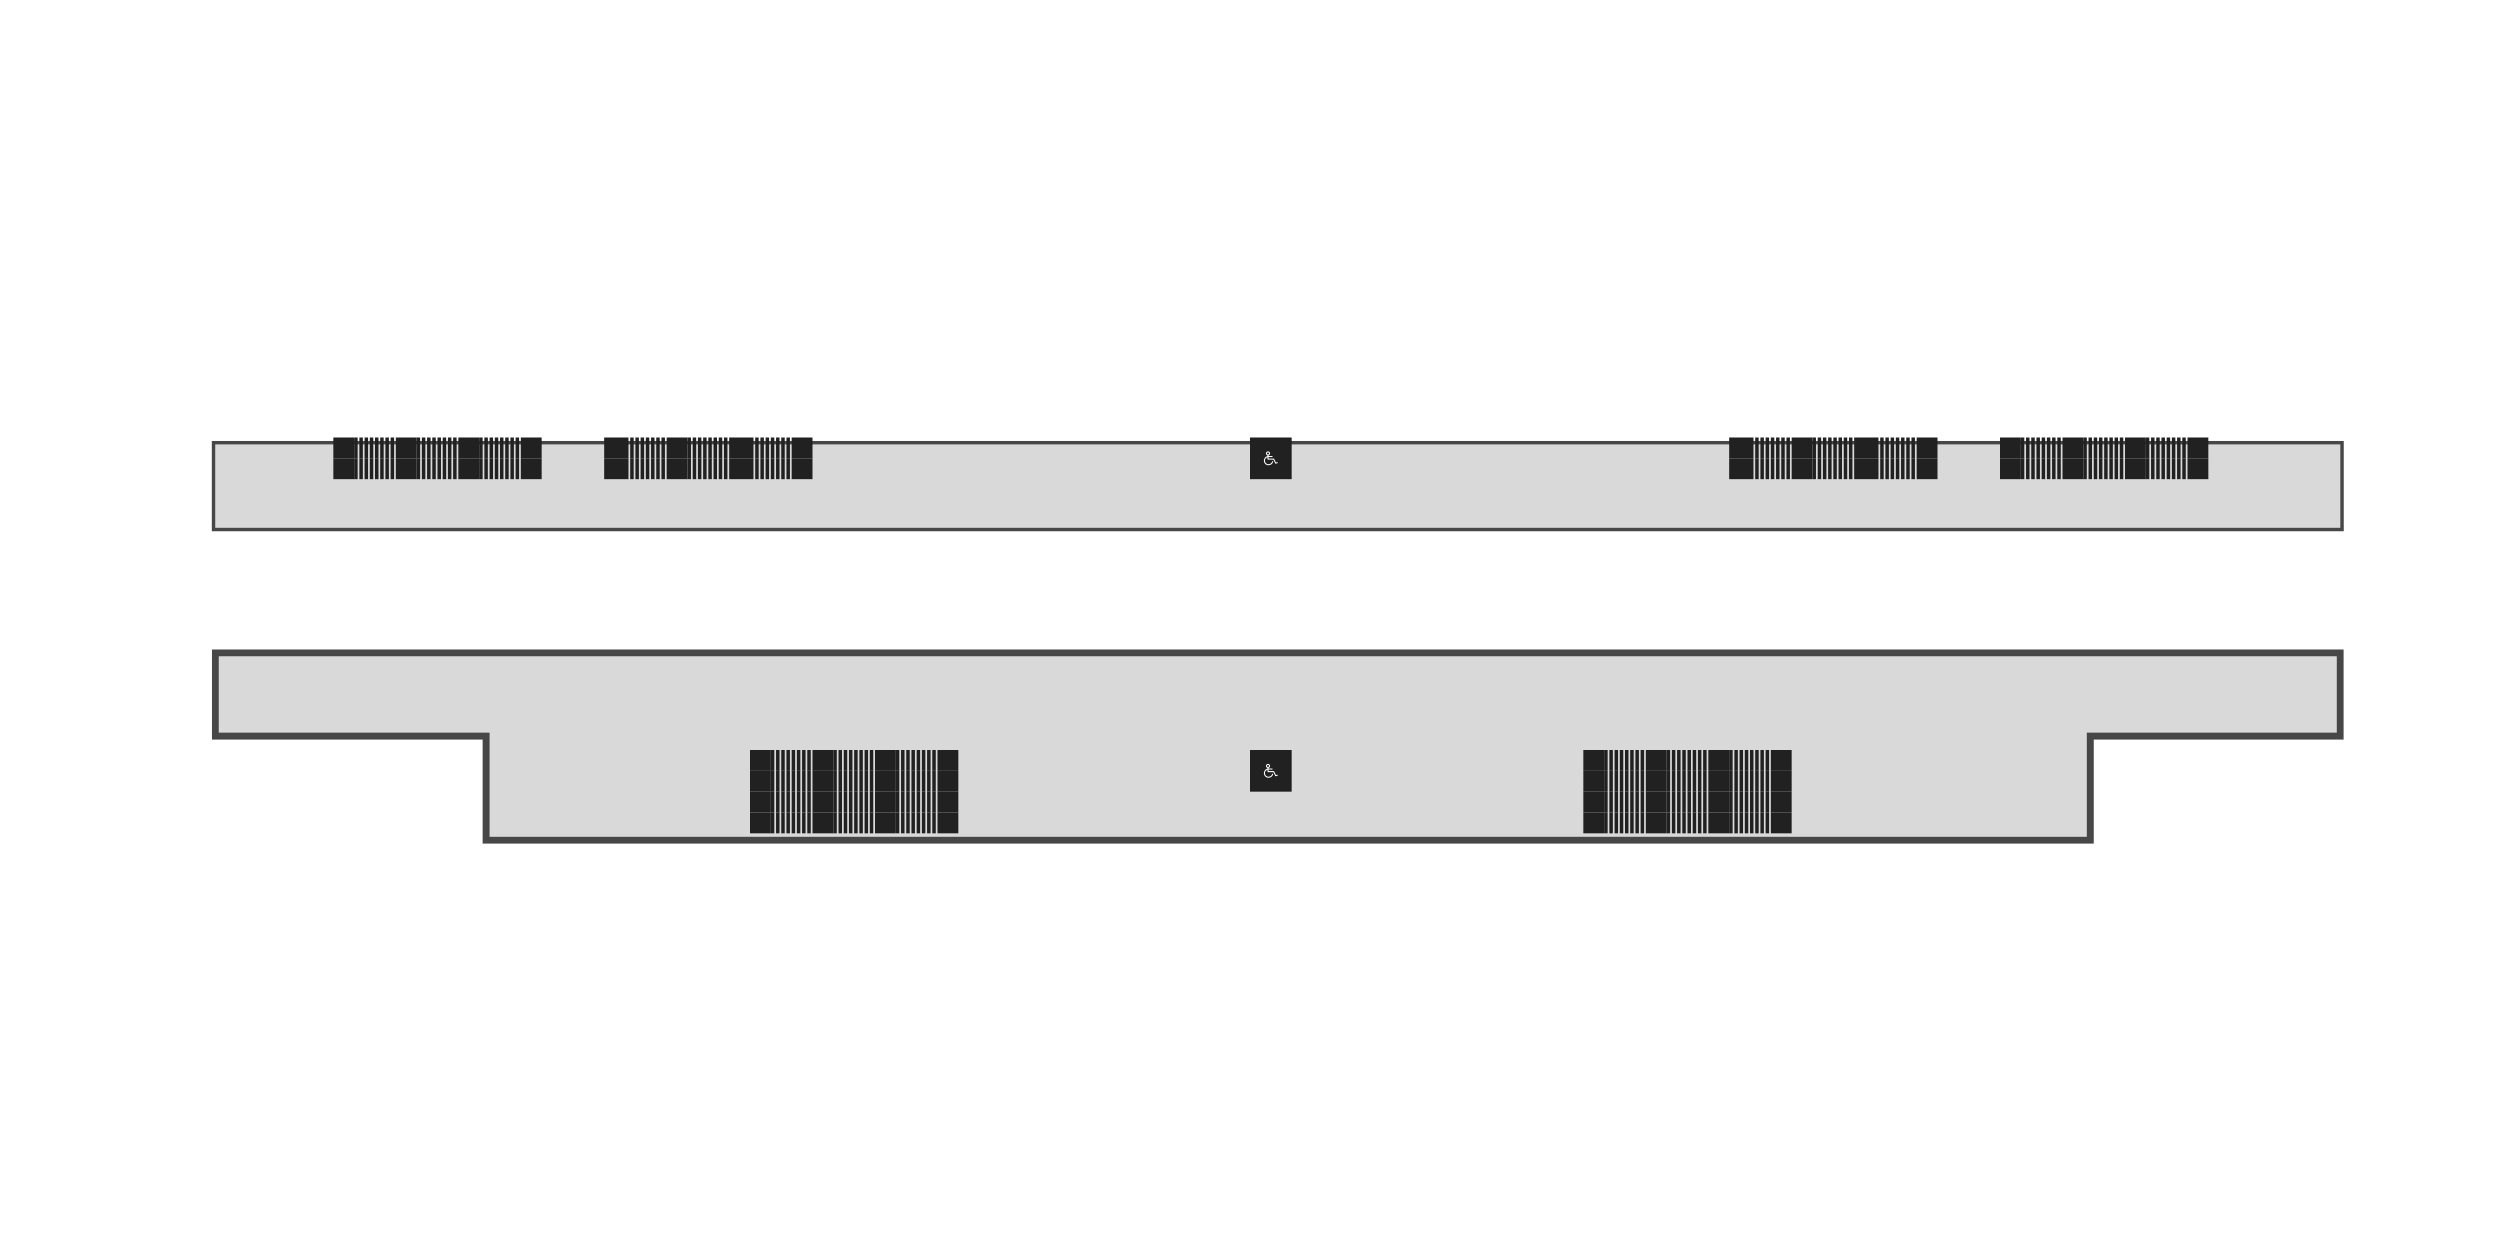 <svg width="2880" height="1440" viewBox="0 0 2880 1440" fill="none" xmlns="http://www.w3.org/2000/svg">
<g filter="url(#filter0_d_1119_25499)">
<rect x="240" y="504" width="2448" height="96" fill="#D9D9D9"/>
<rect x="238" y="502" width="2452" height="100" stroke="#474747" stroke-width="4"/>
</g>
<g filter="url(#filter1_d_1119_25499)">
<mask id="path-3-outside-1_1119_25499" maskUnits="userSpaceOnUse" x="236" y="740" width="2456" height="224" fill="black">
<rect fill="white" x="236" y="740" width="2456" height="224"/>
<path fill-rule="evenodd" clip-rule="evenodd" d="M2688 744H240V840H552V960H2400V840H2688V744Z"/>
</mask>
<path fill-rule="evenodd" clip-rule="evenodd" d="M2688 744H240V840H552V960H2400V840H2688V744Z" fill="#D9D9D9"/>
<path d="M240 744V740H236V744H240ZM2688 744H2692V740H2688V744ZM240 840H236V844H240V840ZM552 840H556V836H552V840ZM552 960H548V964H552V960ZM2400 960V964H2404V960H2400ZM2400 840V836H2396V840H2400ZM2688 840V844H2692V840H2688ZM240 748H2688V740H240V748ZM244 840V744H236V840H244ZM552 836H240V844H552V836ZM556 960V840H548V960H556ZM2400 956H552V964H2400V956ZM2396 840V960H2404V840H2396ZM2688 836H2400V844H2688V836ZM2684 744V840H2692V744H2684Z" fill="#474747" mask="url(#path-3-outside-1_1119_25499)"/>
</g>
<rect width="24" height="4" transform="matrix(-3.0598e-07 1 1 3.0598e-07 864 504)" fill="#212121"/>
<rect width="24" height="4" transform="matrix(-3.0598e-07 1 1 3.0598e-07 870 504)" fill="#212121"/>
<rect width="24" height="4" transform="matrix(-3.0598e-07 1 1 3.0598e-07 876 504)" fill="#212121"/>
<rect width="24" height="4" transform="matrix(-3.0598e-07 1 1 3.0598e-07 882 504)" fill="#212121"/>
<rect width="24" height="4" transform="matrix(-3.0598e-07 1 1 3.0598e-07 888 504)" fill="#212121"/>
<rect width="24" height="4" transform="matrix(-3.0598e-07 1 1 3.0598e-07 894 504)" fill="#212121"/>
<rect width="24" height="4" transform="matrix(-3.0598e-07 1 1 3.0598e-07 900 504)" fill="#212121"/>
<rect width="24" height="4" transform="matrix(-3.0598e-07 1 1 3.0598e-07 906 504)" fill="#212121"/>
<rect x="912" y="528" width="24" height="24" transform="rotate(-90 912 528)" fill="#212121"/>
<rect width="24" height="4" transform="matrix(-3.0598e-07 1 1 3.0598e-07 792 504)" fill="#212121"/>
<rect width="24" height="4" transform="matrix(-3.0598e-07 1 1 3.0598e-07 798 504)" fill="#212121"/>
<rect width="24" height="4" transform="matrix(-3.0598e-07 1 1 3.0598e-07 804 504)" fill="#212121"/>
<rect width="24" height="4" transform="matrix(-3.0598e-07 1 1 3.0598e-07 810 504)" fill="#212121"/>
<rect width="24" height="4" transform="matrix(-3.0598e-07 1 1 3.0598e-07 816 504)" fill="#212121"/>
<rect width="24" height="4" transform="matrix(-3.0598e-07 1 1 3.0598e-07 822 504)" fill="#212121"/>
<rect width="24" height="4" transform="matrix(-3.0598e-07 1 1 3.0598e-07 828 504)" fill="#212121"/>
<rect width="24" height="4" transform="matrix(-3.0598e-07 1 1 3.0598e-07 834 504)" fill="#212121"/>
<rect x="840" y="528" width="24" height="24" transform="rotate(-90 840 528)" fill="#212121"/>
<rect width="24" height="4" transform="matrix(-3.0598e-07 1 1 3.0598e-07 720 504)" fill="#212121"/>
<rect width="24" height="4" transform="matrix(-3.0598e-07 1 1 3.0598e-07 726 504)" fill="#212121"/>
<rect width="24" height="4" transform="matrix(-3.0598e-07 1 1 3.0598e-07 732 504)" fill="#212121"/>
<rect width="24" height="4" transform="matrix(-3.0598e-07 1 1 3.0598e-07 738 504)" fill="#212121"/>
<rect width="24" height="4" transform="matrix(-3.0598e-07 1 1 3.0598e-07 744 504)" fill="#212121"/>
<rect width="24" height="4" transform="matrix(-3.0598e-07 1 1 3.0598e-07 750 504)" fill="#212121"/>
<rect width="24" height="4" transform="matrix(-3.0598e-07 1 1 3.0598e-07 756 504)" fill="#212121"/>
<rect width="24" height="4" transform="matrix(-3.0598e-07 1 1 3.0598e-07 762 504)" fill="#212121"/>
<rect x="768" y="528" width="24" height="24" transform="rotate(-90 768 528)" fill="#212121"/>
<rect x="720" y="528" width="24" height="24" transform="rotate(-180 720 528)" fill="#212121"/>
<rect width="24" height="4" transform="matrix(-3.0598e-07 1 1 3.0598e-07 1032 864)" fill="#212121"/>
<rect width="24" height="4" transform="matrix(-3.0598e-07 1 1 3.0598e-07 1038 864)" fill="#212121"/>
<rect width="24" height="4" transform="matrix(-3.0598e-07 1 1 3.0598e-07 1044 864)" fill="#212121"/>
<rect width="24" height="4" transform="matrix(-3.0598e-07 1 1 3.0598e-07 1050 864)" fill="#212121"/>
<rect width="24" height="4" transform="matrix(-3.0598e-07 1 1 3.0598e-07 1056 864)" fill="#212121"/>
<rect width="24" height="4" transform="matrix(-3.0598e-07 1 1 3.0598e-07 1062 864)" fill="#212121"/>
<rect width="24" height="4" transform="matrix(-3.0598e-07 1 1 3.0598e-07 1068 864)" fill="#212121"/>
<rect width="24" height="4" transform="matrix(-3.0598e-07 1 1 3.0598e-07 1074 864)" fill="#212121"/>
<rect x="1080" y="888" width="24" height="24" transform="rotate(-90 1080 888)" fill="#212121"/>
<rect width="24" height="4" transform="matrix(-3.0598e-07 1 1 3.0598e-07 960 864)" fill="#212121"/>
<rect width="24" height="4" transform="matrix(-3.0598e-07 1 1 3.0598e-07 966 864)" fill="#212121"/>
<rect width="24" height="4" transform="matrix(-3.0598e-07 1 1 3.0598e-07 972 864)" fill="#212121"/>
<rect width="24" height="4" transform="matrix(-3.0598e-07 1 1 3.0598e-07 978 864)" fill="#212121"/>
<rect width="24" height="4" transform="matrix(-3.0598e-07 1 1 3.0598e-07 984 864)" fill="#212121"/>
<rect width="24" height="4" transform="matrix(-3.0598e-07 1 1 3.0598e-07 990 864)" fill="#212121"/>
<rect width="24" height="4" transform="matrix(-3.0598e-07 1 1 3.0598e-07 996 864)" fill="#212121"/>
<rect width="24" height="4" transform="matrix(-3.0598e-07 1 1 3.0598e-07 1002 864)" fill="#212121"/>
<rect x="1008" y="888" width="24" height="24" transform="rotate(-90 1008 888)" fill="#212121"/>
<rect width="24" height="4" transform="matrix(-3.0598e-07 1 1 3.0598e-07 888 864)" fill="#212121"/>
<rect width="24" height="4" transform="matrix(-3.0598e-07 1 1 3.0598e-07 894 864)" fill="#212121"/>
<rect width="24" height="4" transform="matrix(-3.0598e-07 1 1 3.0598e-07 900 864)" fill="#212121"/>
<rect width="24" height="4" transform="matrix(-3.0598e-07 1 1 3.0598e-07 906 864)" fill="#212121"/>
<rect width="24" height="4" transform="matrix(-3.0598e-07 1 1 3.0598e-07 912 864)" fill="#212121"/>
<rect width="24" height="4" transform="matrix(-3.0598e-07 1 1 3.0598e-07 918 864)" fill="#212121"/>
<rect width="24" height="4" transform="matrix(-3.0598e-07 1 1 3.0598e-07 924 864)" fill="#212121"/>
<rect width="24" height="4" transform="matrix(-3.0598e-07 1 1 3.0598e-07 930 864)" fill="#212121"/>
<rect x="936" y="888" width="24" height="24" transform="rotate(-90 936 888)" fill="#212121"/>
<rect x="888" y="888" width="24" height="24" transform="rotate(-180 888 888)" fill="#212121"/>
<rect width="24" height="4" transform="matrix(-3.0598e-07 1 1 3.0598e-07 1992 864)" fill="#212121"/>
<rect width="24" height="4" transform="matrix(-3.0598e-07 1 1 3.0598e-07 1998 864)" fill="#212121"/>
<rect width="24" height="4" transform="matrix(-3.0598e-07 1 1 3.0598e-07 2004 864)" fill="#212121"/>
<rect width="24" height="4" transform="matrix(-3.0598e-07 1 1 3.0598e-07 2010 864)" fill="#212121"/>
<rect width="24" height="4" transform="matrix(-3.0598e-07 1 1 3.0598e-07 2016 864)" fill="#212121"/>
<rect width="24" height="4" transform="matrix(-3.0598e-07 1 1 3.0598e-07 2022 864)" fill="#212121"/>
<rect width="24" height="4" transform="matrix(-3.0598e-07 1 1 3.0598e-07 2028 864)" fill="#212121"/>
<rect width="24" height="4" transform="matrix(-3.0598e-07 1 1 3.0598e-07 2034 864)" fill="#212121"/>
<rect x="2040" y="888" width="24" height="24" transform="rotate(-90 2040 888)" fill="#212121"/>
<rect width="24" height="4" transform="matrix(-3.0598e-07 1 1 3.0598e-07 1920 864)" fill="#212121"/>
<rect width="24" height="4" transform="matrix(-3.0598e-07 1 1 3.0598e-07 1926 864)" fill="#212121"/>
<rect width="24" height="4" transform="matrix(-3.0598e-07 1 1 3.0598e-07 1932 864)" fill="#212121"/>
<rect width="24" height="4" transform="matrix(-3.0598e-07 1 1 3.0598e-07 1938 864)" fill="#212121"/>
<rect width="24" height="4" transform="matrix(-3.0598e-07 1 1 3.0598e-07 1944 864)" fill="#212121"/>
<rect width="24" height="4" transform="matrix(-3.0598e-07 1 1 3.0598e-07 1950 864)" fill="#212121"/>
<rect width="24" height="4" transform="matrix(-3.0598e-07 1 1 3.0598e-07 1956 864)" fill="#212121"/>
<rect width="24" height="4" transform="matrix(-3.0598e-07 1 1 3.0598e-07 1962 864)" fill="#212121"/>
<rect x="1968" y="888" width="24" height="24" transform="rotate(-90 1968 888)" fill="#212121"/>
<rect width="24" height="4" transform="matrix(-3.0598e-07 1 1 3.0598e-07 1848 864)" fill="#212121"/>
<rect width="24" height="4" transform="matrix(-3.0598e-07 1 1 3.0598e-07 1854 864)" fill="#212121"/>
<rect width="24" height="4" transform="matrix(-3.0598e-07 1 1 3.0598e-07 1860 864)" fill="#212121"/>
<rect width="24" height="4" transform="matrix(-3.0598e-07 1 1 3.0598e-07 1866 864)" fill="#212121"/>
<rect width="24" height="4" transform="matrix(-3.0598e-07 1 1 3.0598e-07 1872 864)" fill="#212121"/>
<rect width="24" height="4" transform="matrix(-3.0598e-07 1 1 3.0598e-07 1878 864)" fill="#212121"/>
<rect width="24" height="4" transform="matrix(-3.0598e-07 1 1 3.0598e-07 1884 864)" fill="#212121"/>
<rect width="24" height="4" transform="matrix(-3.0598e-07 1 1 3.0598e-07 1890 864)" fill="#212121"/>
<rect x="1896" y="888" width="24" height="24" transform="rotate(-90 1896 888)" fill="#212121"/>
<rect x="1848" y="888" width="24" height="24" transform="rotate(-180 1848 888)" fill="#212121"/>
<rect width="24" height="4" transform="matrix(-3.0598e-07 1 1 3.0598e-07 1032 912)" fill="#212121"/>
<rect width="24" height="4" transform="matrix(-3.0598e-07 1 1 3.0598e-07 1038 912)" fill="#212121"/>
<rect width="24" height="4" transform="matrix(-3.0598e-07 1 1 3.0598e-07 1044 912)" fill="#212121"/>
<rect width="24" height="4" transform="matrix(-3.0598e-07 1 1 3.0598e-07 1050 912)" fill="#212121"/>
<rect width="24" height="4" transform="matrix(-3.0598e-07 1 1 3.0598e-07 1056 912)" fill="#212121"/>
<rect width="24" height="4" transform="matrix(-3.0598e-07 1 1 3.0598e-07 1062 912)" fill="#212121"/>
<rect width="24" height="4" transform="matrix(-3.0598e-07 1 1 3.0598e-07 1068 912)" fill="#212121"/>
<rect width="24" height="4" transform="matrix(-3.0598e-07 1 1 3.0598e-07 1074 912)" fill="#212121"/>
<rect x="1080" y="936" width="24" height="24" transform="rotate(-90 1080 936)" fill="#212121"/>
<rect width="24" height="4" transform="matrix(-3.0598e-07 1 1 3.0598e-07 960 912)" fill="#212121"/>
<rect width="24" height="4" transform="matrix(-3.0598e-07 1 1 3.0598e-07 966 912)" fill="#212121"/>
<rect width="24" height="4" transform="matrix(-3.0598e-07 1 1 3.0598e-07 972 912)" fill="#212121"/>
<rect width="24" height="4" transform="matrix(-3.0598e-07 1 1 3.0598e-07 978 912)" fill="#212121"/>
<rect width="24" height="4" transform="matrix(-3.0598e-07 1 1 3.0598e-07 984 912)" fill="#212121"/>
<rect width="24" height="4" transform="matrix(-3.0598e-07 1 1 3.0598e-07 990 912)" fill="#212121"/>
<rect width="24" height="4" transform="matrix(-3.0598e-07 1 1 3.0598e-07 996 912)" fill="#212121"/>
<rect width="24" height="4" transform="matrix(-3.0598e-07 1 1 3.0598e-07 1002 912)" fill="#212121"/>
<rect x="1008" y="936" width="24" height="24" transform="rotate(-90 1008 936)" fill="#212121"/>
<rect width="24" height="4" transform="matrix(-3.0598e-07 1 1 3.0598e-07 888 912)" fill="#212121"/>
<rect width="24" height="4" transform="matrix(-3.0598e-07 1 1 3.0598e-07 894 912)" fill="#212121"/>
<rect width="24" height="4" transform="matrix(-3.0598e-07 1 1 3.0598e-07 900 912)" fill="#212121"/>
<rect width="24" height="4" transform="matrix(-3.0598e-07 1 1 3.0598e-07 906 912)" fill="#212121"/>
<rect width="24" height="4" transform="matrix(-3.0598e-07 1 1 3.0598e-07 912 912)" fill="#212121"/>
<rect width="24" height="4" transform="matrix(-3.0598e-07 1 1 3.0598e-07 918 912)" fill="#212121"/>
<rect width="24" height="4" transform="matrix(-3.0598e-07 1 1 3.0598e-07 924 912)" fill="#212121"/>
<rect width="24" height="4" transform="matrix(-3.0598e-07 1 1 3.0598e-07 930 912)" fill="#212121"/>
<rect x="936" y="936" width="24" height="24" transform="rotate(-90 936 936)" fill="#212121"/>
<rect x="888" y="936" width="24" height="24" transform="rotate(-180 888 936)" fill="#212121"/>
<rect width="24" height="4" transform="matrix(-3.0598e-07 1 1 3.0598e-07 1992 912)" fill="#212121"/>
<rect width="24" height="4" transform="matrix(-3.0598e-07 1 1 3.0598e-07 1998 912)" fill="#212121"/>
<rect width="24" height="4" transform="matrix(-3.0598e-07 1 1 3.0598e-07 2004 912)" fill="#212121"/>
<rect width="24" height="4" transform="matrix(-3.0598e-07 1 1 3.0598e-07 2010 912)" fill="#212121"/>
<rect width="24" height="4" transform="matrix(-3.0598e-07 1 1 3.0598e-07 2016 912)" fill="#212121"/>
<rect width="24" height="4" transform="matrix(-3.0598e-07 1 1 3.0598e-07 2022 912)" fill="#212121"/>
<rect width="24" height="4" transform="matrix(-3.0598e-07 1 1 3.0598e-07 2028 912)" fill="#212121"/>
<rect width="24" height="4" transform="matrix(-3.0598e-07 1 1 3.0598e-07 2034 912)" fill="#212121"/>
<rect x="2040" y="936" width="24" height="24" transform="rotate(-90 2040 936)" fill="#212121"/>
<rect width="24" height="4" transform="matrix(-3.0598e-07 1 1 3.0598e-07 1920 912)" fill="#212121"/>
<rect width="24" height="4" transform="matrix(-3.0598e-07 1 1 3.0598e-07 1926 912)" fill="#212121"/>
<rect width="24" height="4" transform="matrix(-3.0598e-07 1 1 3.0598e-07 1932 912)" fill="#212121"/>
<rect width="24" height="4" transform="matrix(-3.0598e-07 1 1 3.0598e-07 1938 912)" fill="#212121"/>
<rect width="24" height="4" transform="matrix(-3.0598e-07 1 1 3.0598e-07 1944 912)" fill="#212121"/>
<rect width="24" height="4" transform="matrix(-3.0598e-07 1 1 3.0598e-07 1950 912)" fill="#212121"/>
<rect width="24" height="4" transform="matrix(-3.0598e-07 1 1 3.0598e-07 1956 912)" fill="#212121"/>
<rect width="24" height="4" transform="matrix(-3.0598e-07 1 1 3.0598e-07 1962 912)" fill="#212121"/>
<rect x="1968" y="936" width="24" height="24" transform="rotate(-90 1968 936)" fill="#212121"/>
<rect width="24" height="4" transform="matrix(-3.0598e-07 1 1 3.0598e-07 1848 912)" fill="#212121"/>
<rect width="24" height="4" transform="matrix(-3.0598e-07 1 1 3.0598e-07 1854 912)" fill="#212121"/>
<rect width="24" height="4" transform="matrix(-3.0598e-07 1 1 3.0598e-07 1860 912)" fill="#212121"/>
<rect width="24" height="4" transform="matrix(-3.0598e-07 1 1 3.0598e-07 1866 912)" fill="#212121"/>
<rect width="24" height="4" transform="matrix(-3.0598e-07 1 1 3.0598e-07 1872 912)" fill="#212121"/>
<rect width="24" height="4" transform="matrix(-3.0598e-07 1 1 3.0598e-07 1878 912)" fill="#212121"/>
<rect width="24" height="4" transform="matrix(-3.0598e-07 1 1 3.0598e-07 1884 912)" fill="#212121"/>
<rect width="24" height="4" transform="matrix(-3.0598e-07 1 1 3.0598e-07 1890 912)" fill="#212121"/>
<rect x="1896" y="936" width="24" height="24" transform="rotate(-90 1896 936)" fill="#212121"/>
<rect x="1848" y="936" width="24" height="24" transform="rotate(-180 1848 936)" fill="#212121"/>
<rect width="24" height="4" transform="matrix(-3.0598e-07 1 1 3.0598e-07 552 504)" fill="#212121"/>
<rect width="24" height="4" transform="matrix(-3.0598e-07 1 1 3.0598e-07 558 504)" fill="#212121"/>
<rect width="24" height="4" transform="matrix(-3.0598e-07 1 1 3.0598e-07 564 504)" fill="#212121"/>
<rect width="24" height="4" transform="matrix(-3.0598e-07 1 1 3.0598e-07 570 504)" fill="#212121"/>
<rect width="24" height="4" transform="matrix(-3.0598e-07 1 1 3.0598e-07 576 504)" fill="#212121"/>
<rect width="24" height="4" transform="matrix(-3.0598e-07 1 1 3.0598e-07 582 504)" fill="#212121"/>
<rect width="24" height="4" transform="matrix(-3.0598e-07 1 1 3.0598e-07 588 504)" fill="#212121"/>
<rect width="24" height="4" transform="matrix(-3.0598e-07 1 1 3.0598e-07 594 504)" fill="#212121"/>
<rect x="600" y="528" width="24" height="24" transform="rotate(-90 600 528)" fill="#212121"/>
<rect width="24" height="4" transform="matrix(-3.0598e-07 1 1 3.0598e-07 480 504)" fill="#212121"/>
<rect width="24" height="4" transform="matrix(-3.0598e-07 1 1 3.0598e-07 486 504)" fill="#212121"/>
<rect width="24" height="4" transform="matrix(-3.0598e-07 1 1 3.0598e-07 492 504)" fill="#212121"/>
<rect width="24" height="4" transform="matrix(-3.0598e-07 1 1 3.0598e-07 498 504)" fill="#212121"/>
<rect width="24" height="4" transform="matrix(-3.0598e-07 1 1 3.0598e-07 504 504)" fill="#212121"/>
<rect width="24" height="4" transform="matrix(-3.0598e-07 1 1 3.0598e-07 510 504)" fill="#212121"/>
<rect width="24" height="4" transform="matrix(-3.0598e-07 1 1 3.0598e-07 516 504)" fill="#212121"/>
<rect width="24" height="4" transform="matrix(-3.0598e-07 1 1 3.0598e-07 522 504)" fill="#212121"/>
<rect x="528" y="528" width="24" height="24" transform="rotate(-90 528 528)" fill="#212121"/>
<rect width="24" height="4" transform="matrix(-3.0598e-07 1 1 3.0598e-07 408 504)" fill="#212121"/>
<rect width="24" height="4" transform="matrix(-3.0598e-07 1 1 3.0598e-07 414 504)" fill="#212121"/>
<rect width="24" height="4" transform="matrix(-3.0598e-07 1 1 3.0598e-07 420 504)" fill="#212121"/>
<rect width="24" height="4" transform="matrix(-3.0598e-07 1 1 3.0598e-07 426 504)" fill="#212121"/>
<rect width="24" height="4" transform="matrix(-3.0598e-07 1 1 3.0598e-07 432 504)" fill="#212121"/>
<rect width="24" height="4" transform="matrix(-3.0598e-07 1 1 3.0598e-07 438 504)" fill="#212121"/>
<rect width="24" height="4" transform="matrix(-3.0598e-07 1 1 3.0598e-07 444 504)" fill="#212121"/>
<rect width="24" height="4" transform="matrix(-3.0598e-07 1 1 3.0598e-07 450 504)" fill="#212121"/>
<rect x="456" y="528" width="24" height="24" transform="rotate(-90 456 528)" fill="#212121"/>
<rect x="408" y="528" width="24" height="24" transform="rotate(-180 408 528)" fill="#212121"/>
<rect width="24" height="4" transform="matrix(-3.0598e-07 1 1 3.0598e-07 2160 504)" fill="#212121"/>
<rect width="24" height="4" transform="matrix(-3.0598e-07 1 1 3.0598e-07 2166 504)" fill="#212121"/>
<rect width="24" height="4" transform="matrix(-3.0598e-07 1 1 3.0598e-07 2172 504)" fill="#212121"/>
<rect width="24" height="4" transform="matrix(-3.0598e-07 1 1 3.0598e-07 2178 504)" fill="#212121"/>
<rect width="24" height="4" transform="matrix(-3.0598e-07 1 1 3.0598e-07 2184 504)" fill="#212121"/>
<rect width="24" height="4" transform="matrix(-3.0598e-07 1 1 3.0598e-07 2190 504)" fill="#212121"/>
<rect width="24" height="4" transform="matrix(-3.0598e-07 1 1 3.0598e-07 2196 504)" fill="#212121"/>
<rect width="24" height="4" transform="matrix(-3.0598e-07 1 1 3.0598e-07 2202 504)" fill="#212121"/>
<rect x="2208" y="528" width="24" height="24" transform="rotate(-90 2208 528)" fill="#212121"/>
<rect width="24" height="4" transform="matrix(-3.0598e-07 1 1 3.0598e-07 2088 504)" fill="#212121"/>
<rect width="24" height="4" transform="matrix(-3.0598e-07 1 1 3.0598e-07 2094 504)" fill="#212121"/>
<rect width="24" height="4" transform="matrix(-3.0598e-07 1 1 3.0598e-07 2100 504)" fill="#212121"/>
<rect width="24" height="4" transform="matrix(-3.0598e-07 1 1 3.0598e-07 2106 504)" fill="#212121"/>
<rect width="24" height="4" transform="matrix(-3.0598e-07 1 1 3.0598e-07 2112 504)" fill="#212121"/>
<rect width="24" height="4" transform="matrix(-3.0598e-07 1 1 3.0598e-07 2118 504)" fill="#212121"/>
<rect width="24" height="4" transform="matrix(-3.0598e-07 1 1 3.0598e-07 2124 504)" fill="#212121"/>
<rect width="24" height="4" transform="matrix(-3.0598e-07 1 1 3.0598e-07 2130 504)" fill="#212121"/>
<rect x="2136" y="528" width="24" height="24" transform="rotate(-90 2136 528)" fill="#212121"/>
<rect width="24" height="4" transform="matrix(-3.0598e-07 1 1 3.0598e-07 2016 504)" fill="#212121"/>
<rect width="24" height="4" transform="matrix(-3.0598e-07 1 1 3.0598e-07 2022 504)" fill="#212121"/>
<rect width="24" height="4" transform="matrix(-3.0598e-07 1 1 3.0598e-07 2028 504)" fill="#212121"/>
<rect width="24" height="4" transform="matrix(-3.0598e-07 1 1 3.0598e-07 2034 504)" fill="#212121"/>
<rect width="24" height="4" transform="matrix(-3.0598e-07 1 1 3.0598e-07 2040 504)" fill="#212121"/>
<rect width="24" height="4" transform="matrix(-3.0598e-07 1 1 3.0598e-07 2046 504)" fill="#212121"/>
<rect width="24" height="4" transform="matrix(-3.0598e-07 1 1 3.0598e-07 2052 504)" fill="#212121"/>
<rect width="24" height="4" transform="matrix(-3.0598e-07 1 1 3.0598e-07 2058 504)" fill="#212121"/>
<rect x="2064" y="528" width="24" height="24" transform="rotate(-90 2064 528)" fill="#212121"/>
<rect x="2016" y="528" width="24" height="24" transform="rotate(-180 2016 528)" fill="#212121"/>
<rect width="24" height="4" transform="matrix(-3.0598e-07 1 1 3.0598e-07 2472 504)" fill="#212121"/>
<rect width="24" height="4" transform="matrix(-3.0598e-07 1 1 3.0598e-07 2478 504)" fill="#212121"/>
<rect width="24" height="4" transform="matrix(-3.0598e-07 1 1 3.0598e-07 2484 504)" fill="#212121"/>
<rect width="24" height="4" transform="matrix(-3.0598e-07 1 1 3.0598e-07 2490 504)" fill="#212121"/>
<rect width="24" height="4" transform="matrix(-3.0598e-07 1 1 3.0598e-07 2496 504)" fill="#212121"/>
<rect width="24" height="4" transform="matrix(-3.0598e-07 1 1 3.0598e-07 2502 504)" fill="#212121"/>
<rect width="24" height="4" transform="matrix(-3.0598e-07 1 1 3.0598e-07 2508 504)" fill="#212121"/>
<rect width="24" height="4" transform="matrix(-3.0598e-07 1 1 3.0598e-07 2514 504)" fill="#212121"/>
<rect x="2520" y="528" width="24" height="24" transform="rotate(-90 2520 528)" fill="#212121"/>
<rect width="24" height="4" transform="matrix(-3.0598e-07 1 1 3.0598e-07 2400 504)" fill="#212121"/>
<rect width="24" height="4" transform="matrix(-3.0598e-07 1 1 3.0598e-07 2406 504)" fill="#212121"/>
<rect width="24" height="4" transform="matrix(-3.0598e-07 1 1 3.0598e-07 2412 504)" fill="#212121"/>
<rect width="24" height="4" transform="matrix(-3.0598e-07 1 1 3.0598e-07 2418 504)" fill="#212121"/>
<rect width="24" height="4" transform="matrix(-3.0598e-07 1 1 3.0598e-07 2424 504)" fill="#212121"/>
<rect width="24" height="4" transform="matrix(-3.0598e-07 1 1 3.0598e-07 2430 504)" fill="#212121"/>
<rect width="24" height="4" transform="matrix(-3.0598e-07 1 1 3.0598e-07 2436 504)" fill="#212121"/>
<rect width="24" height="4" transform="matrix(-3.0598e-07 1 1 3.0598e-07 2442 504)" fill="#212121"/>
<rect x="2448" y="528" width="24" height="24" transform="rotate(-90 2448 528)" fill="#212121"/>
<rect width="24" height="4" transform="matrix(-3.0598e-07 1 1 3.0598e-07 2328 504)" fill="#212121"/>
<rect width="24" height="4" transform="matrix(-3.0598e-07 1 1 3.0598e-07 2334 504)" fill="#212121"/>
<rect width="24" height="4" transform="matrix(-3.0598e-07 1 1 3.0598e-07 2340 504)" fill="#212121"/>
<rect width="24" height="4" transform="matrix(-3.0598e-07 1 1 3.0598e-07 2346 504)" fill="#212121"/>
<rect width="24" height="4" transform="matrix(-3.0598e-07 1 1 3.0598e-07 2352 504)" fill="#212121"/>
<rect width="24" height="4" transform="matrix(-3.0598e-07 1 1 3.0598e-07 2358 504)" fill="#212121"/>
<rect width="24" height="4" transform="matrix(-3.0598e-07 1 1 3.0598e-07 2364 504)" fill="#212121"/>
<rect width="24" height="4" transform="matrix(-3.0598e-07 1 1 3.0598e-07 2370 504)" fill="#212121"/>
<rect x="2376" y="528" width="24" height="24" transform="rotate(-90 2376 528)" fill="#212121"/>
<rect x="2328" y="528" width="24" height="24" transform="rotate(-180 2328 528)" fill="#212121"/>
<rect width="24" height="4" transform="matrix(-3.0598e-07 1 1 3.0598e-07 864 528)" fill="#212121"/>
<rect width="24" height="4" transform="matrix(-3.0598e-07 1 1 3.0598e-07 870 528)" fill="#212121"/>
<rect width="24" height="4" transform="matrix(-3.0598e-07 1 1 3.0598e-07 876 528)" fill="#212121"/>
<rect width="24" height="4" transform="matrix(-3.0598e-07 1 1 3.0598e-07 882 528)" fill="#212121"/>
<rect width="24" height="4" transform="matrix(-3.0598e-07 1 1 3.0598e-07 888 528)" fill="#212121"/>
<rect width="24" height="4" transform="matrix(-3.0598e-07 1 1 3.0598e-07 894 528)" fill="#212121"/>
<rect width="24" height="4" transform="matrix(-3.0598e-07 1 1 3.0598e-07 900 528)" fill="#212121"/>
<rect width="24" height="4" transform="matrix(-3.0598e-07 1 1 3.0598e-07 906 528)" fill="#212121"/>
<rect x="912" y="552" width="24" height="24" transform="rotate(-90 912 552)" fill="#212121"/>
<rect width="24" height="4" transform="matrix(-3.0598e-07 1 1 3.0598e-07 792 528)" fill="#212121"/>
<rect width="24" height="4" transform="matrix(-3.0598e-07 1 1 3.0598e-07 798 528)" fill="#212121"/>
<rect width="24" height="4" transform="matrix(-3.0598e-07 1 1 3.0598e-07 804 528)" fill="#212121"/>
<rect width="24" height="4" transform="matrix(-3.0598e-07 1 1 3.0598e-07 810 528)" fill="#212121"/>
<rect width="24" height="4" transform="matrix(-3.0598e-07 1 1 3.0598e-07 816 528)" fill="#212121"/>
<rect width="24" height="4" transform="matrix(-3.0598e-07 1 1 3.0598e-07 822 528)" fill="#212121"/>
<rect width="24" height="4" transform="matrix(-3.0598e-07 1 1 3.0598e-07 828 528)" fill="#212121"/>
<rect width="24" height="4" transform="matrix(-3.0598e-07 1 1 3.0598e-07 834 528)" fill="#212121"/>
<rect x="840" y="552" width="24" height="24" transform="rotate(-90 840 552)" fill="#212121"/>
<rect width="24" height="4" transform="matrix(-3.0598e-07 1 1 3.0598e-07 720 528)" fill="#212121"/>
<rect width="24" height="4" transform="matrix(-3.0598e-07 1 1 3.0598e-07 726 528)" fill="#212121"/>
<rect width="24" height="4" transform="matrix(-3.0598e-07 1 1 3.0598e-07 732 528)" fill="#212121"/>
<rect width="24" height="4" transform="matrix(-3.0598e-07 1 1 3.0598e-07 738 528)" fill="#212121"/>
<rect width="24" height="4" transform="matrix(-3.0598e-07 1 1 3.0598e-07 744 528)" fill="#212121"/>
<rect width="24" height="4" transform="matrix(-3.0598e-07 1 1 3.0598e-07 750 528)" fill="#212121"/>
<rect width="24" height="4" transform="matrix(-3.0598e-07 1 1 3.0598e-07 756 528)" fill="#212121"/>
<rect width="24" height="4" transform="matrix(-3.0598e-07 1 1 3.0598e-07 762 528)" fill="#212121"/>
<rect x="768" y="552" width="24" height="24" transform="rotate(-90 768 552)" fill="#212121"/>
<rect x="720" y="552" width="24" height="24" transform="rotate(-180 720 552)" fill="#212121"/>
<rect width="24" height="4" transform="matrix(-3.0598e-07 1 1 3.0598e-07 1032 888)" fill="#212121"/>
<rect width="24" height="4" transform="matrix(-3.0598e-07 1 1 3.0598e-07 1038 888)" fill="#212121"/>
<rect width="24" height="4" transform="matrix(-3.0598e-07 1 1 3.0598e-07 1044 888)" fill="#212121"/>
<rect width="24" height="4" transform="matrix(-3.0598e-07 1 1 3.0598e-07 1050 888)" fill="#212121"/>
<rect width="24" height="4" transform="matrix(-3.0598e-07 1 1 3.0598e-07 1056 888)" fill="#212121"/>
<rect width="24" height="4" transform="matrix(-3.0598e-07 1 1 3.0598e-07 1062 888)" fill="#212121"/>
<rect width="24" height="4" transform="matrix(-3.0598e-07 1 1 3.0598e-07 1068 888)" fill="#212121"/>
<rect width="24" height="4" transform="matrix(-3.0598e-07 1 1 3.0598e-07 1074 888)" fill="#212121"/>
<rect x="1080" y="912" width="24" height="24" transform="rotate(-90 1080 912)" fill="#212121"/>
<rect width="24" height="4" transform="matrix(-3.0598e-07 1 1 3.0598e-07 960 888)" fill="#212121"/>
<rect width="24" height="4" transform="matrix(-3.0598e-07 1 1 3.0598e-07 966 888)" fill="#212121"/>
<rect width="24" height="4" transform="matrix(-3.0598e-07 1 1 3.0598e-07 972 888)" fill="#212121"/>
<rect width="24" height="4" transform="matrix(-3.0598e-07 1 1 3.0598e-07 978 888)" fill="#212121"/>
<rect width="24" height="4" transform="matrix(-3.0598e-07 1 1 3.0598e-07 984 888)" fill="#212121"/>
<rect width="24" height="4" transform="matrix(-3.0598e-07 1 1 3.0598e-07 990 888)" fill="#212121"/>
<rect width="24" height="4" transform="matrix(-3.0598e-07 1 1 3.0598e-07 996 888)" fill="#212121"/>
<rect width="24" height="4" transform="matrix(-3.0598e-07 1 1 3.0598e-07 1002 888)" fill="#212121"/>
<rect x="1008" y="912" width="24" height="24" transform="rotate(-90 1008 912)" fill="#212121"/>
<rect width="24" height="4" transform="matrix(-3.0598e-07 1 1 3.0598e-07 888 888)" fill="#212121"/>
<rect width="24" height="4" transform="matrix(-3.0598e-07 1 1 3.0598e-07 894 888)" fill="#212121"/>
<rect width="24" height="4" transform="matrix(-3.0598e-07 1 1 3.0598e-07 900 888)" fill="#212121"/>
<rect width="24" height="4" transform="matrix(-3.0598e-07 1 1 3.0598e-07 906 888)" fill="#212121"/>
<rect width="24" height="4" transform="matrix(-3.0598e-07 1 1 3.0598e-07 912 888)" fill="#212121"/>
<rect width="24" height="4" transform="matrix(-3.0598e-07 1 1 3.0598e-07 918 888)" fill="#212121"/>
<rect width="24" height="4" transform="matrix(-3.0598e-07 1 1 3.0598e-07 924 888)" fill="#212121"/>
<rect width="24" height="4" transform="matrix(-3.0598e-07 1 1 3.0598e-07 930 888)" fill="#212121"/>
<rect x="936" y="912" width="24" height="24" transform="rotate(-90 936 912)" fill="#212121"/>
<rect x="888" y="912" width="24" height="24" transform="rotate(-180 888 912)" fill="#212121"/>
<rect width="24" height="4" transform="matrix(-3.0598e-07 1 1 3.0598e-07 1992 888)" fill="#212121"/>
<rect width="24" height="4" transform="matrix(-3.0598e-07 1 1 3.0598e-07 1998 888)" fill="#212121"/>
<rect width="24" height="4" transform="matrix(-3.0598e-07 1 1 3.0598e-07 2004 888)" fill="#212121"/>
<rect width="24" height="4" transform="matrix(-3.0598e-07 1 1 3.0598e-07 2010 888)" fill="#212121"/>
<rect width="24" height="4" transform="matrix(-3.0598e-07 1 1 3.0598e-07 2016 888)" fill="#212121"/>
<rect width="24" height="4" transform="matrix(-3.0598e-07 1 1 3.0598e-07 2022 888)" fill="#212121"/>
<rect width="24" height="4" transform="matrix(-3.0598e-07 1 1 3.0598e-07 2028 888)" fill="#212121"/>
<rect width="24" height="4" transform="matrix(-3.0598e-07 1 1 3.0598e-07 2034 888)" fill="#212121"/>
<rect x="2040" y="912" width="24" height="24" transform="rotate(-90 2040 912)" fill="#212121"/>
<rect width="24" height="4" transform="matrix(-3.0598e-07 1 1 3.0598e-07 1920 888)" fill="#212121"/>
<rect width="24" height="4" transform="matrix(-3.0598e-07 1 1 3.0598e-07 1926 888)" fill="#212121"/>
<rect width="24" height="4" transform="matrix(-3.0598e-07 1 1 3.0598e-07 1932 888)" fill="#212121"/>
<rect width="24" height="4" transform="matrix(-3.0598e-07 1 1 3.0598e-07 1938 888)" fill="#212121"/>
<rect width="24" height="4" transform="matrix(-3.0598e-07 1 1 3.0598e-07 1944 888)" fill="#212121"/>
<rect width="24" height="4" transform="matrix(-3.0598e-07 1 1 3.0598e-07 1950 888)" fill="#212121"/>
<rect width="24" height="4" transform="matrix(-3.0598e-07 1 1 3.0598e-07 1956 888)" fill="#212121"/>
<rect width="24" height="4" transform="matrix(-3.0598e-07 1 1 3.0598e-07 1962 888)" fill="#212121"/>
<rect x="1968" y="912" width="24" height="24" transform="rotate(-90 1968 912)" fill="#212121"/>
<rect width="24" height="4" transform="matrix(-3.0598e-07 1 1 3.0598e-07 1848 888)" fill="#212121"/>
<rect width="24" height="4" transform="matrix(-3.0598e-07 1 1 3.0598e-07 1854 888)" fill="#212121"/>
<rect width="24" height="4" transform="matrix(-3.0598e-07 1 1 3.0598e-07 1860 888)" fill="#212121"/>
<rect width="24" height="4" transform="matrix(-3.0598e-07 1 1 3.0598e-07 1866 888)" fill="#212121"/>
<rect width="24" height="4" transform="matrix(-3.0598e-07 1 1 3.0598e-07 1872 888)" fill="#212121"/>
<rect width="24" height="4" transform="matrix(-3.0598e-07 1 1 3.0598e-07 1878 888)" fill="#212121"/>
<rect width="24" height="4" transform="matrix(-3.0598e-07 1 1 3.0598e-07 1884 888)" fill="#212121"/>
<rect width="24" height="4" transform="matrix(-3.0598e-07 1 1 3.0598e-07 1890 888)" fill="#212121"/>
<rect x="1896" y="912" width="24" height="24" transform="rotate(-90 1896 912)" fill="#212121"/>
<rect x="1848" y="912" width="24" height="24" transform="rotate(-180 1848 912)" fill="#212121"/>
<rect width="24" height="4" transform="matrix(-3.0598e-07 1 1 3.0598e-07 1032 936)" fill="#212121"/>
<rect width="24" height="4" transform="matrix(-3.0598e-07 1 1 3.0598e-07 1038 936)" fill="#212121"/>
<rect width="24" height="4" transform="matrix(-3.0598e-07 1 1 3.0598e-07 1044 936)" fill="#212121"/>
<rect width="24" height="4" transform="matrix(-3.0598e-07 1 1 3.0598e-07 1050 936)" fill="#212121"/>
<rect width="24" height="4" transform="matrix(-3.0598e-07 1 1 3.0598e-07 1056 936)" fill="#212121"/>
<rect width="24" height="4" transform="matrix(-3.0598e-07 1 1 3.0598e-07 1062 936)" fill="#212121"/>
<rect width="24" height="4" transform="matrix(-3.0598e-07 1 1 3.0598e-07 1068 936)" fill="#212121"/>
<rect width="24" height="4" transform="matrix(-3.0598e-07 1 1 3.0598e-07 1074 936)" fill="#212121"/>
<rect x="1080" y="960" width="24" height="24" transform="rotate(-90 1080 960)" fill="#212121"/>
<rect width="24" height="4" transform="matrix(-3.0598e-07 1 1 3.0598e-07 960 936)" fill="#212121"/>
<rect width="24" height="4" transform="matrix(-3.0598e-07 1 1 3.0598e-07 966 936)" fill="#212121"/>
<rect width="24" height="4" transform="matrix(-3.0598e-07 1 1 3.0598e-07 972 936)" fill="#212121"/>
<rect width="24" height="4" transform="matrix(-3.0598e-07 1 1 3.0598e-07 978 936)" fill="#212121"/>
<rect width="24" height="4" transform="matrix(-3.0598e-07 1 1 3.0598e-07 984 936)" fill="#212121"/>
<rect width="24" height="4" transform="matrix(-3.0598e-07 1 1 3.0598e-07 990 936)" fill="#212121"/>
<rect width="24" height="4" transform="matrix(-3.0598e-07 1 1 3.0598e-07 996 936)" fill="#212121"/>
<rect width="24" height="4" transform="matrix(-3.0598e-07 1 1 3.0598e-07 1002 936)" fill="#212121"/>
<rect x="1008" y="960" width="24" height="24" transform="rotate(-90 1008 960)" fill="#212121"/>
<rect width="24" height="4" transform="matrix(-3.0598e-07 1 1 3.0598e-07 888 936)" fill="#212121"/>
<rect width="24" height="4" transform="matrix(-3.0598e-07 1 1 3.0598e-07 894 936)" fill="#212121"/>
<rect width="24" height="4" transform="matrix(-3.0598e-07 1 1 3.0598e-07 900 936)" fill="#212121"/>
<rect width="24" height="4" transform="matrix(-3.0598e-07 1 1 3.0598e-07 906 936)" fill="#212121"/>
<rect width="24" height="4" transform="matrix(-3.0598e-07 1 1 3.0598e-07 912 936)" fill="#212121"/>
<rect width="24" height="4" transform="matrix(-3.0598e-07 1 1 3.0598e-07 918 936)" fill="#212121"/>
<rect width="24" height="4" transform="matrix(-3.0598e-07 1 1 3.0598e-07 924 936)" fill="#212121"/>
<rect width="24" height="4" transform="matrix(-3.0598e-07 1 1 3.0598e-07 930 936)" fill="#212121"/>
<rect x="936" y="960" width="24" height="24" transform="rotate(-90 936 960)" fill="#212121"/>
<rect x="888" y="960" width="24" height="24" transform="rotate(-180 888 960)" fill="#212121"/>
<rect width="24" height="4" transform="matrix(-3.0598e-07 1 1 3.0598e-07 1992 936)" fill="#212121"/>
<rect width="24" height="4" transform="matrix(-3.0598e-07 1 1 3.0598e-07 1998 936)" fill="#212121"/>
<rect width="24" height="4" transform="matrix(-3.0598e-07 1 1 3.0598e-07 2004 936)" fill="#212121"/>
<rect width="24" height="4" transform="matrix(-3.0598e-07 1 1 3.0598e-07 2010 936)" fill="#212121"/>
<rect width="24" height="4" transform="matrix(-3.0598e-07 1 1 3.0598e-07 2016 936)" fill="#212121"/>
<rect width="24" height="4" transform="matrix(-3.0598e-07 1 1 3.0598e-07 2022 936)" fill="#212121"/>
<rect width="24" height="4" transform="matrix(-3.0598e-07 1 1 3.0598e-07 2028 936)" fill="#212121"/>
<rect width="24" height="4" transform="matrix(-3.0598e-07 1 1 3.0598e-07 2034 936)" fill="#212121"/>
<rect x="2040" y="960" width="24" height="24" transform="rotate(-90 2040 960)" fill="#212121"/>
<rect width="24" height="4" transform="matrix(-3.0598e-07 1 1 3.0598e-07 1920 936)" fill="#212121"/>
<rect width="24" height="4" transform="matrix(-3.0598e-07 1 1 3.0598e-07 1926 936)" fill="#212121"/>
<rect width="24" height="4" transform="matrix(-3.0598e-07 1 1 3.0598e-07 1932 936)" fill="#212121"/>
<rect width="24" height="4" transform="matrix(-3.0598e-07 1 1 3.0598e-07 1938 936)" fill="#212121"/>
<rect width="24" height="4" transform="matrix(-3.0598e-07 1 1 3.0598e-07 1944 936)" fill="#212121"/>
<rect width="24" height="4" transform="matrix(-3.0598e-07 1 1 3.0598e-07 1950 936)" fill="#212121"/>
<rect width="24" height="4" transform="matrix(-3.0598e-07 1 1 3.0598e-07 1956 936)" fill="#212121"/>
<rect width="24" height="4" transform="matrix(-3.0598e-07 1 1 3.0598e-07 1962 936)" fill="#212121"/>
<rect x="1968" y="960" width="24" height="24" transform="rotate(-90 1968 960)" fill="#212121"/>
<rect width="24" height="4" transform="matrix(-3.0598e-07 1 1 3.0598e-07 1848 936)" fill="#212121"/>
<rect width="24" height="4" transform="matrix(-3.0598e-07 1 1 3.0598e-07 1854 936)" fill="#212121"/>
<rect width="24" height="4" transform="matrix(-3.0598e-07 1 1 3.0598e-07 1860 936)" fill="#212121"/>
<rect width="24" height="4" transform="matrix(-3.0598e-07 1 1 3.0598e-07 1866 936)" fill="#212121"/>
<rect width="24" height="4" transform="matrix(-3.0598e-07 1 1 3.0598e-07 1872 936)" fill="#212121"/>
<rect width="24" height="4" transform="matrix(-3.0598e-07 1 1 3.0598e-07 1878 936)" fill="#212121"/>
<rect width="24" height="4" transform="matrix(-3.0598e-07 1 1 3.0598e-07 1884 936)" fill="#212121"/>
<rect width="24" height="4" transform="matrix(-3.0598e-07 1 1 3.0598e-07 1890 936)" fill="#212121"/>
<rect x="1896" y="960" width="24" height="24" transform="rotate(-90 1896 960)" fill="#212121"/>
<rect x="1848" y="960" width="24" height="24" transform="rotate(-180 1848 960)" fill="#212121"/>
<rect width="24" height="4" transform="matrix(-3.0598e-07 1 1 3.0598e-07 552 528)" fill="#212121"/>
<rect width="24" height="4" transform="matrix(-3.0598e-07 1 1 3.0598e-07 558 528)" fill="#212121"/>
<rect width="24" height="4" transform="matrix(-3.0598e-07 1 1 3.0598e-07 564 528)" fill="#212121"/>
<rect width="24" height="4" transform="matrix(-3.0598e-07 1 1 3.0598e-07 570 528)" fill="#212121"/>
<rect width="24" height="4" transform="matrix(-3.0598e-07 1 1 3.0598e-07 576 528)" fill="#212121"/>
<rect width="24" height="4" transform="matrix(-3.0598e-07 1 1 3.0598e-07 582 528)" fill="#212121"/>
<rect width="24" height="4" transform="matrix(-3.0598e-07 1 1 3.0598e-07 588 528)" fill="#212121"/>
<rect width="24" height="4" transform="matrix(-3.0598e-07 1 1 3.0598e-07 594 528)" fill="#212121"/>
<rect x="600" y="552" width="24" height="24" transform="rotate(-90 600 552)" fill="#212121"/>
<rect width="24" height="4" transform="matrix(-3.0598e-07 1 1 3.0598e-07 480 528)" fill="#212121"/>
<rect width="24" height="4" transform="matrix(-3.0598e-07 1 1 3.0598e-07 486 528)" fill="#212121"/>
<rect width="24" height="4" transform="matrix(-3.0598e-07 1 1 3.0598e-07 492 528)" fill="#212121"/>
<rect width="24" height="4" transform="matrix(-3.0598e-07 1 1 3.0598e-07 498 528)" fill="#212121"/>
<rect width="24" height="4" transform="matrix(-3.0598e-07 1 1 3.0598e-07 504 528)" fill="#212121"/>
<rect width="24" height="4" transform="matrix(-3.0598e-07 1 1 3.0598e-07 510 528)" fill="#212121"/>
<rect width="24" height="4" transform="matrix(-3.0598e-07 1 1 3.0598e-07 516 528)" fill="#212121"/>
<rect width="24" height="4" transform="matrix(-3.0598e-07 1 1 3.0598e-07 522 528)" fill="#212121"/>
<rect x="528" y="552" width="24" height="24" transform="rotate(-90 528 552)" fill="#212121"/>
<rect width="24" height="4" transform="matrix(-3.0598e-07 1 1 3.0598e-07 408 528)" fill="#212121"/>
<rect width="24" height="4" transform="matrix(-3.0598e-07 1 1 3.0598e-07 414 528)" fill="#212121"/>
<rect width="24" height="4" transform="matrix(-3.0598e-07 1 1 3.0598e-07 420 528)" fill="#212121"/>
<rect width="24" height="4" transform="matrix(-3.0598e-07 1 1 3.0598e-07 426 528)" fill="#212121"/>
<rect width="24" height="4" transform="matrix(-3.0598e-07 1 1 3.0598e-07 432 528)" fill="#212121"/>
<rect width="24" height="4" transform="matrix(-3.0598e-07 1 1 3.0598e-07 438 528)" fill="#212121"/>
<rect width="24" height="4" transform="matrix(-3.0598e-07 1 1 3.0598e-07 444 528)" fill="#212121"/>
<rect width="24" height="4" transform="matrix(-3.0598e-07 1 1 3.0598e-07 450 528)" fill="#212121"/>
<rect x="456" y="552" width="24" height="24" transform="rotate(-90 456 552)" fill="#212121"/>
<rect x="408" y="552" width="24" height="24" transform="rotate(-180 408 552)" fill="#212121"/>
<rect width="24" height="4" transform="matrix(-3.0598e-07 1 1 3.0598e-07 2160 528)" fill="#212121"/>
<rect width="24" height="4" transform="matrix(-3.0598e-07 1 1 3.0598e-07 2166 528)" fill="#212121"/>
<rect width="24" height="4" transform="matrix(-3.0598e-07 1 1 3.0598e-07 2172 528)" fill="#212121"/>
<rect width="24" height="4" transform="matrix(-3.0598e-07 1 1 3.0598e-07 2178 528)" fill="#212121"/>
<rect width="24" height="4" transform="matrix(-3.0598e-07 1 1 3.0598e-07 2184 528)" fill="#212121"/>
<rect width="24" height="4" transform="matrix(-3.0598e-07 1 1 3.0598e-07 2190 528)" fill="#212121"/>
<rect width="24" height="4" transform="matrix(-3.0598e-07 1 1 3.0598e-07 2196 528)" fill="#212121"/>
<rect width="24" height="4" transform="matrix(-3.0598e-07 1 1 3.0598e-07 2202 528)" fill="#212121"/>
<rect x="2208" y="552" width="24" height="24" transform="rotate(-90 2208 552)" fill="#212121"/>
<rect width="24" height="4" transform="matrix(-3.0598e-07 1 1 3.0598e-07 2088 528)" fill="#212121"/>
<rect width="24" height="4" transform="matrix(-3.0598e-07 1 1 3.0598e-07 2094 528)" fill="#212121"/>
<rect width="24" height="4" transform="matrix(-3.0598e-07 1 1 3.0598e-07 2100 528)" fill="#212121"/>
<rect width="24" height="4" transform="matrix(-3.0598e-07 1 1 3.0598e-07 2106 528)" fill="#212121"/>
<rect width="24" height="4" transform="matrix(-3.0598e-07 1 1 3.0598e-07 2112 528)" fill="#212121"/>
<rect width="24" height="4" transform="matrix(-3.0598e-07 1 1 3.0598e-07 2118 528)" fill="#212121"/>
<rect width="24" height="4" transform="matrix(-3.0598e-07 1 1 3.0598e-07 2124 528)" fill="#212121"/>
<rect width="24" height="4" transform="matrix(-3.0598e-07 1 1 3.0598e-07 2130 528)" fill="#212121"/>
<rect x="2136" y="552" width="24" height="24" transform="rotate(-90 2136 552)" fill="#212121"/>
<rect width="24" height="4" transform="matrix(-3.0598e-07 1 1 3.0598e-07 2016 528)" fill="#212121"/>
<rect width="24" height="4" transform="matrix(-3.0598e-07 1 1 3.0598e-07 2022 528)" fill="#212121"/>
<rect width="24" height="4" transform="matrix(-3.0598e-07 1 1 3.0598e-07 2028 528)" fill="#212121"/>
<rect width="24" height="4" transform="matrix(-3.0598e-07 1 1 3.0598e-07 2034 528)" fill="#212121"/>
<rect width="24" height="4" transform="matrix(-3.0598e-07 1 1 3.0598e-07 2040 528)" fill="#212121"/>
<rect width="24" height="4" transform="matrix(-3.0598e-07 1 1 3.0598e-07 2046 528)" fill="#212121"/>
<rect width="24" height="4" transform="matrix(-3.0598e-07 1 1 3.0598e-07 2052 528)" fill="#212121"/>
<rect width="24" height="4" transform="matrix(-3.0598e-07 1 1 3.0598e-07 2058 528)" fill="#212121"/>
<rect x="2064" y="552" width="24" height="24" transform="rotate(-90 2064 552)" fill="#212121"/>
<rect x="2016" y="552" width="24" height="24" transform="rotate(-180 2016 552)" fill="#212121"/>
<rect width="24" height="4" transform="matrix(-3.0598e-07 1 1 3.0598e-07 2472 528)" fill="#212121"/>
<rect width="24" height="4" transform="matrix(-3.0598e-07 1 1 3.0598e-07 2478 528)" fill="#212121"/>
<rect width="24" height="4" transform="matrix(-3.0598e-07 1 1 3.0598e-07 2484 528)" fill="#212121"/>
<rect width="24" height="4" transform="matrix(-3.0598e-07 1 1 3.0598e-07 2490 528)" fill="#212121"/>
<rect width="24" height="4" transform="matrix(-3.0598e-07 1 1 3.0598e-07 2496 528)" fill="#212121"/>
<rect width="24" height="4" transform="matrix(-3.0598e-07 1 1 3.0598e-07 2502 528)" fill="#212121"/>
<rect width="24" height="4" transform="matrix(-3.0598e-07 1 1 3.0598e-07 2508 528)" fill="#212121"/>
<rect width="24" height="4" transform="matrix(-3.0598e-07 1 1 3.0598e-07 2514 528)" fill="#212121"/>
<rect x="2520" y="552" width="24" height="24" transform="rotate(-90 2520 552)" fill="#212121"/>
<rect width="24" height="4" transform="matrix(-3.0598e-07 1 1 3.0598e-07 2400 528)" fill="#212121"/>
<rect width="24" height="4" transform="matrix(-3.0598e-07 1 1 3.0598e-07 2406 528)" fill="#212121"/>
<rect width="24" height="4" transform="matrix(-3.0598e-07 1 1 3.0598e-07 2412 528)" fill="#212121"/>
<rect width="24" height="4" transform="matrix(-3.0598e-07 1 1 3.0598e-07 2418 528)" fill="#212121"/>
<rect width="24" height="4" transform="matrix(-3.0598e-07 1 1 3.0598e-07 2424 528)" fill="#212121"/>
<rect width="24" height="4" transform="matrix(-3.0598e-07 1 1 3.0598e-07 2430 528)" fill="#212121"/>
<rect width="24" height="4" transform="matrix(-3.0598e-07 1 1 3.0598e-07 2436 528)" fill="#212121"/>
<rect width="24" height="4" transform="matrix(-3.0598e-07 1 1 3.0598e-07 2442 528)" fill="#212121"/>
<rect x="2448" y="552" width="24" height="24" transform="rotate(-90 2448 552)" fill="#212121"/>
<rect width="24" height="4" transform="matrix(-3.0598e-07 1 1 3.0598e-07 2328 528)" fill="#212121"/>
<rect width="24" height="4" transform="matrix(-3.0598e-07 1 1 3.0598e-07 2334 528)" fill="#212121"/>
<rect width="24" height="4" transform="matrix(-3.0598e-07 1 1 3.0598e-07 2340 528)" fill="#212121"/>
<rect width="24" height="4" transform="matrix(-3.0598e-07 1 1 3.0598e-07 2346 528)" fill="#212121"/>
<rect width="24" height="4" transform="matrix(-3.0598e-07 1 1 3.0598e-07 2352 528)" fill="#212121"/>
<rect width="24" height="4" transform="matrix(-3.0598e-07 1 1 3.0598e-07 2358 528)" fill="#212121"/>
<rect width="24" height="4" transform="matrix(-3.0598e-07 1 1 3.0598e-07 2364 528)" fill="#212121"/>
<rect width="24" height="4" transform="matrix(-3.0598e-07 1 1 3.0598e-07 2370 528)" fill="#212121"/>
<rect x="2376" y="552" width="24" height="24" transform="rotate(-90 2376 552)" fill="#212121"/>
<rect x="2328" y="552" width="24" height="24" transform="rotate(-180 2328 552)" fill="#212121"/>
<rect width="48" height="48" transform="translate(1440 504)" fill="#212121"/>
<path d="M1471.97 532.849C1471.95 532.776 1471.91 532.707 1471.86 532.648C1471.8 532.59 1471.74 532.542 1471.67 532.507C1471.6 532.472 1471.53 532.451 1471.45 532.446C1471.37 532.44 1471.29 532.45 1471.22 532.475L1469.93 532.905L1467.79 528.623C1467.74 528.525 1467.66 528.442 1467.57 528.384C1467.48 528.326 1467.37 528.296 1467.26 528.296H1461.33V526.518H1465.48C1465.64 526.518 1465.79 526.455 1465.9 526.344C1466.01 526.233 1466.07 526.082 1466.07 525.925C1466.07 525.768 1466.01 525.617 1465.9 525.506C1465.79 525.395 1465.64 525.333 1465.48 525.333H1461.33V524.666C1461.89 524.522 1462.38 524.179 1462.7 523.701C1463.02 523.223 1463.16 522.644 1463.09 522.072C1463.02 521.499 1462.74 520.973 1462.31 520.592C1461.87 520.21 1461.32 520 1460.74 520C1460.16 520 1459.6 520.21 1459.17 520.592C1458.74 520.973 1458.46 521.499 1458.39 522.072C1458.31 522.644 1458.45 523.223 1458.78 523.701C1459.1 524.179 1459.59 524.522 1460.15 524.666V525.467C1458.87 525.759 1457.74 526.511 1456.98 527.58C1456.23 528.649 1455.89 529.96 1456.03 531.263C1456.18 532.565 1456.8 533.768 1457.78 534.642C1458.76 535.516 1460.02 535.999 1461.33 536C1463.81 536 1466.05 534.318 1466.65 532C1466.67 531.924 1466.67 531.846 1466.66 531.769C1466.65 531.692 1466.62 531.617 1466.58 531.55C1466.54 531.483 1466.49 531.425 1466.43 531.378C1466.37 531.331 1466.3 531.297 1466.22 531.277C1466.15 531.258 1466.07 531.254 1465.99 531.264C1465.91 531.275 1465.84 531.301 1465.77 531.341C1465.7 531.38 1465.65 531.433 1465.6 531.495C1465.55 531.557 1465.52 531.628 1465.5 531.703C1465.04 533.481 1463.25 534.815 1461.33 534.815C1460.33 534.814 1459.37 534.456 1458.62 533.804C1457.86 533.152 1457.37 532.251 1457.23 531.265C1457.08 530.279 1457.3 529.275 1457.83 528.435C1458.37 527.595 1459.19 526.976 1460.15 526.691V528.888C1460.15 529.046 1460.21 529.196 1460.32 529.307C1460.43 529.419 1460.58 529.481 1460.74 529.481H1466.89L1469.1 533.895C1469.16 534.022 1469.27 534.122 1469.4 534.177C1469.53 534.231 1469.68 534.236 1469.82 534.191L1471.59 533.598C1471.74 533.549 1471.87 533.442 1471.94 533.301C1472.01 533.161 1472.02 532.998 1471.97 532.849ZM1459.55 522.369C1459.55 522.135 1459.62 521.906 1459.75 521.711C1459.88 521.516 1460.07 521.364 1460.28 521.274C1460.5 521.185 1460.74 521.161 1460.97 521.207C1461.2 521.253 1461.41 521.365 1461.58 521.531C1461.74 521.697 1461.86 521.908 1461.9 522.138C1461.95 522.368 1461.92 522.606 1461.83 522.823C1461.74 523.04 1461.59 523.225 1461.4 523.355C1461.2 523.485 1460.97 523.555 1460.74 523.555C1460.42 523.555 1460.12 523.43 1459.9 523.207C1459.68 522.985 1459.55 522.684 1459.55 522.369Z" fill="white"/>
<rect width="48" height="48" transform="translate(1440 864)" fill="#212121"/>
<path d="M1471.97 892.849C1471.95 892.776 1471.91 892.707 1471.86 892.648C1471.8 892.59 1471.74 892.542 1471.67 892.507C1471.6 892.472 1471.53 892.451 1471.45 892.446C1471.37 892.44 1471.29 892.45 1471.22 892.475L1469.93 892.905L1467.79 888.623C1467.74 888.525 1467.66 888.442 1467.57 888.384C1467.48 888.326 1467.37 888.296 1467.26 888.296H1461.33V886.518H1465.48C1465.64 886.518 1465.79 886.455 1465.9 886.344C1466.01 886.233 1466.07 886.082 1466.07 885.925C1466.07 885.768 1466.01 885.617 1465.9 885.506C1465.79 885.395 1465.64 885.333 1465.48 885.333H1461.33V884.666C1461.89 884.522 1462.38 884.179 1462.7 883.701C1463.02 883.223 1463.16 882.644 1463.09 882.072C1463.02 881.499 1462.74 880.973 1462.31 880.592C1461.87 880.21 1461.32 880 1460.74 880C1460.16 880 1459.6 880.21 1459.17 880.592C1458.74 880.973 1458.46 881.499 1458.39 882.072C1458.31 882.644 1458.45 883.223 1458.78 883.701C1459.1 884.179 1459.59 884.522 1460.15 884.666V885.467C1458.87 885.759 1457.74 886.511 1456.98 887.58C1456.23 888.649 1455.89 889.96 1456.03 891.263C1456.18 892.565 1456.8 893.768 1457.78 894.642C1458.76 895.516 1460.02 895.999 1461.33 896C1463.81 896 1466.05 894.318 1466.65 892C1466.67 891.924 1466.67 891.846 1466.66 891.769C1466.65 891.692 1466.62 891.617 1466.58 891.55C1466.54 891.483 1466.49 891.425 1466.43 891.378C1466.37 891.331 1466.3 891.297 1466.22 891.277C1466.15 891.258 1466.07 891.254 1465.99 891.264C1465.91 891.275 1465.84 891.301 1465.77 891.341C1465.7 891.38 1465.65 891.433 1465.6 891.495C1465.55 891.557 1465.52 891.628 1465.5 891.703C1465.04 893.481 1463.25 894.815 1461.33 894.815C1460.33 894.814 1459.37 894.456 1458.62 893.804C1457.86 893.152 1457.37 892.251 1457.23 891.265C1457.08 890.279 1457.3 889.275 1457.83 888.435C1458.37 887.595 1459.19 886.976 1460.15 886.691V888.888C1460.15 889.046 1460.21 889.196 1460.32 889.307C1460.43 889.419 1460.58 889.481 1460.74 889.481H1466.89L1469.1 893.895C1469.16 894.022 1469.27 894.122 1469.4 894.177C1469.53 894.231 1469.68 894.236 1469.82 894.191L1471.59 893.598C1471.74 893.549 1471.87 893.442 1471.94 893.301C1472.01 893.161 1472.02 892.998 1471.97 892.849ZM1459.55 882.369C1459.55 882.135 1459.62 881.906 1459.75 881.711C1459.88 881.516 1460.07 881.364 1460.28 881.274C1460.5 881.185 1460.74 881.161 1460.97 881.207C1461.2 881.253 1461.41 881.365 1461.58 881.531C1461.74 881.697 1461.86 881.908 1461.9 882.138C1461.95 882.368 1461.92 882.606 1461.83 882.823C1461.74 883.04 1461.59 883.225 1461.4 883.355C1461.2 883.485 1460.97 883.555 1460.74 883.555C1460.42 883.555 1460.12 883.43 1459.9 883.207C1459.68 882.985 1459.55 882.684 1459.55 882.369Z" fill="white"/>
<defs>
<filter id="filter0_d_1119_25499" x="236" y="500" width="2468" height="116" filterUnits="userSpaceOnUse" color-interpolation-filters="sRGB">
<feFlood flood-opacity="0" result="BackgroundImageFix"/>
<feColorMatrix in="SourceAlpha" type="matrix" values="0 0 0 0 0 0 0 0 0 0 0 0 0 0 0 0 0 0 127 0" result="hardAlpha"/>
<feOffset dx="8" dy="8"/>
<feGaussianBlur stdDeviation="2"/>
<feComposite in2="hardAlpha" operator="out"/>
<feColorMatrix type="matrix" values="0 0 0 0 0 0 0 0 0 0 0 0 0 0 0 0 0 0 0.4 0"/>
<feBlend mode="normal" in2="BackgroundImageFix" result="effect1_dropShadow_1119_25499"/>
<feBlend mode="normal" in="SourceGraphic" in2="effect1_dropShadow_1119_25499" result="shape"/>
</filter>
<filter id="filter1_d_1119_25499" x="236" y="740" width="2468" height="236" filterUnits="userSpaceOnUse" color-interpolation-filters="sRGB">
<feFlood flood-opacity="0" result="BackgroundImageFix"/>
<feColorMatrix in="SourceAlpha" type="matrix" values="0 0 0 0 0 0 0 0 0 0 0 0 0 0 0 0 0 0 127 0" result="hardAlpha"/>
<feOffset dx="8" dy="8"/>
<feGaussianBlur stdDeviation="2"/>
<feComposite in2="hardAlpha" operator="out"/>
<feColorMatrix type="matrix" values="0 0 0 0 0 0 0 0 0 0 0 0 0 0 0 0 0 0 0.4 0"/>
<feBlend mode="normal" in2="BackgroundImageFix" result="effect1_dropShadow_1119_25499"/>
<feBlend mode="normal" in="SourceGraphic" in2="effect1_dropShadow_1119_25499" result="shape"/>
</filter>
</defs>
</svg>
